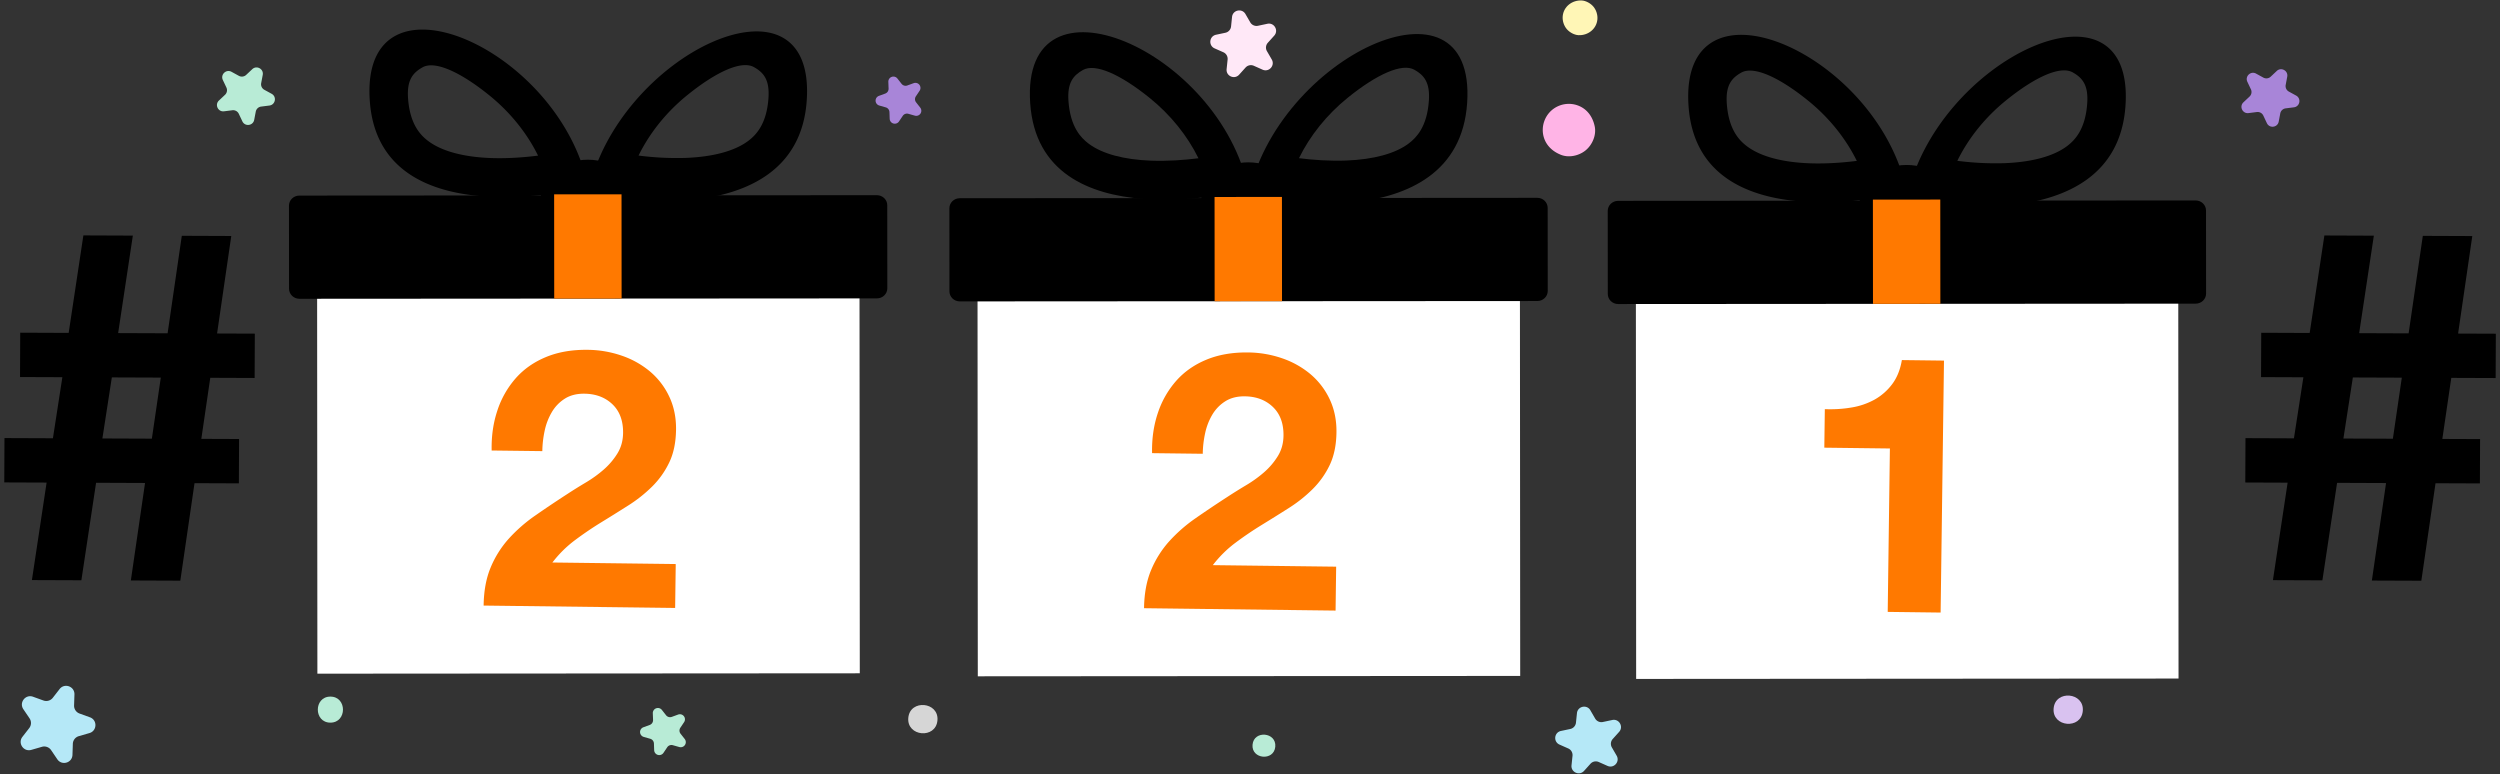 <svg xmlns="http://www.w3.org/2000/svg" width="226" height="70" viewBox="0 0 226 70">
    <rect x="0" y="0" width="226" height="70" fill="#333333" stroke="none"/>
    <g fill="none" fill-rule="evenodd">
        <path fill="#B8EBD6" d="M162.566 48.348l.75-.095a.568.568 0 0 1 .585.32l.322.683c.234.497.968.404 1.07-.136l.14-.742a.57.57 0 0 1 .487-.457l.749-.095c.545-.07.683-.796.201-1.06l-.662-.363a.569.569 0 0 1-.285-.603l.14-.742c.104-.54-.545-.895-.945-.519l-.55.517a.567.567 0 0 1-.662.085l-.662-.363c-.482-.264-1.02.242-.786.74l.323.682a.569.569 0 0 1-.125.655l-.55.518c-.4.376-.084 1.045.46.975"/>
        <path fill="#A885D8" d="M203.269 10.223l.75-.095a.567.567 0 0 1 .584.32l.322.683c.235.498.968.404 1.07-.136l.141-.741a.568.568 0 0 1 .486-.458l.75-.095c.545-.07.682-.796.2-1.06l-.662-.363a.568.568 0 0 1-.284-.603l.14-.742c.103-.54-.546-.895-.946-.519l-.55.518a.566.566 0 0 1-.661.084l-.662-.363c-.482-.264-1.02.242-.786.74l.322.682a.568.568 0 0 1-.125.655l-.55.518c-.4.376-.084 1.045.461.975"/>
        <path fill="#B5E8F7" d="M6.551 68.242l.033-.998a.75.75 0 0 1 .541-.696l.96-.278c.698-.202.73-1.18.046-1.426l-.939-.34a.75.75 0 0 1-.495-.73l.033-.997c.023-.727-.897-1.06-1.343-.486l-.613.789a.75.75 0 0 1-.848.244l-.939-.339c-.684-.247-1.284.525-.876 1.127l.56.826a.75.75 0 0 1-.029.882l-.613.788c-.446.574.103 1.384.802 1.181l.959-.277a.751.751 0 0 1 .83.3l.56.826c.408.602 1.347.33 1.371-.396"/>
        <path fill="#B8EBD6" d="M20.254 10.062l.749-.095a.567.567 0 0 1 .584.32l.323.683c.234.497.968.404 1.07-.136l.141-.742a.568.568 0 0 1 .486-.457l.749-.095c.545-.07.683-.796.201-1.06l-.662-.363a.568.568 0 0 1-.284-.603l.14-.742c.103-.54-.546-.895-.946-.519l-.55.517a.567.567 0 0 1-.662.085l-.662-.363c-.482-.265-1.02.242-.786.74l.323.682a.569.569 0 0 1-.125.655l-.55.518c-.4.376-.084 1.045.46.975"/>
        <path fill="#D6D6D6" d="M183.747 25.177c2.104 0 2.108-3.269 0-3.269-2.104 0-2.108 3.27 0 3.27"/>
        <path fill="#D9C2F0" d="M180.026 48.116c2.105 0 2.108-3.27 0-3.27-2.104 0-2.107 3.27 0 3.27"/>
        <path fill="#B8EBD6" d="M29.868 65.327c1.515 0 1.518-2.354 0-2.354-1.515 0-1.518 2.354 0 2.354"/>
        <path fill="#B5E8F7" d="M140.98 67.311l.792.351a.652.652 0 0 1 .383.663l-.09.862c-.064.627.711.971 1.133.502l.58-.644a.651.651 0 0 1 .748-.16l.792.352c.576.256 1.144-.376.828-.922l-.434-.75a.65.65 0 0 1 .079-.76l.58-.645c.42-.469-.005-1.204-.621-1.072l-.848.18a.652.652 0 0 1-.7-.31l-.434-.75c-.315-.546-1.146-.368-1.211.259l-.09.862a.652.652 0 0 1-.511.57l-.848.18c-.617.132-.705.976-.128 1.232"/>
        <path fill="#FFE8F7" d="M109.8 4.373l.793.351a.652.652 0 0 1 .383.663l-.09.862c-.065.627.71.971 1.132.502l.58-.644a.651.651 0 0 1 .749-.16l.791.352c.577.255 1.144-.376.829-.922l-.434-.75a.65.65 0 0 1 .079-.761l.58-.645c.42-.468-.005-1.203-.622-1.071l-.847.18a.652.652 0 0 1-.7-.31l-.434-.75c-.316-.546-1.146-.368-1.212.259l-.089.862a.652.652 0 0 1-.512.57l-.847.18c-.617.132-.705.976-.128 1.232"/>
        <path fill="#B8EBD6" d="M59.014 64.476l.023.61a.46.46 0 0 1-.301.449l-.574.21a.459.459 0 0 0 .032.872l.588.168a.459.459 0 0 1 .333.424l.022.61a.46.46 0 0 0 .84.24l.341-.507a.459.459 0 0 1 .507-.186l.588.167a.46.46 0 0 0 .487-.725l-.377-.48a.46.46 0 0 1-.02-.54l.34-.506a.459.459 0 0 0-.538-.687l-.574.21a.46.46 0 0 1-.52-.148l-.377-.48a.46.46 0 0 0-.82.3"/>
        <path fill="#A885D8" d="M80.306 7.398l.022.61a.459.459 0 0 1-.3.449l-.574.21a.459.459 0 0 0 .032.872l.587.168a.459.459 0 0 1 .333.424l.022.61a.46.46 0 0 0 .84.24l.342-.508a.459.459 0 0 1 .507-.185l.587.167a.459.459 0 0 0 .487-.724l-.377-.481a.46.46 0 0 1-.02-.54l.34-.507a.459.459 0 0 0-.538-.686l-.574.21a.46.46 0 0 1-.519-.148l-.377-.48a.459.459 0 0 0-.82.3"/>
        <path fill="#FFF6B6" d="M141.268 1.469c-.036.402.1.84.36 1.15.247.297.675.541 1.067.56.853.038 1.63-.549 1.71-1.428.036-.402-.101-.84-.36-1.15-.248-.296-.675-.54-1.068-.559-.853-.038-1.63.548-1.71 1.427"/>
        <path fill="#FFB4E6" d="M140.993 13.947l.057.025c.748.327 1.694.117 2.305-.392.61-.51.985-1.403.798-2.197l-.014-.06c-.192-.813-.69-1.486-1.492-1.786a2.374 2.374 0 0 0-2.336.397 2.375 2.375 0 0 0-.81 2.228c.153.841.727 1.451 1.492 1.785"/>
        <path fill="#B8EBD6" d="M113.23 67.317c-.119 1.322 1.937 1.51 2.056.185.12-1.322-1.936-1.51-2.055-.185"/>
        <path fill="#D6D6D6" d="M82.11 64.892c-.153 1.695 2.482 1.935 2.635.237.153-1.696-2.482-1.935-2.635-.237"/>
        <path fill="#D9C2F0" d="M185.648 64.037c-.153 1.696 2.483 1.936 2.636.238.152-1.696-2.483-1.936-2.636-.238"/>
        <path fill="#000" d="M33.428 9.096c.867 12.63 19.75 7.818 19.75 7.818-2.562-12.64-20.618-20.446-19.75-7.818m10.93 5.19c-2.466-.092-4.41-.617-5.623-1.52-.715-.533-1.683-1.515-1.848-3.892-.11-1.621.416-2.285 1.308-2.786 1.107-.622 3.388.388 6.038 2.53 1.889 1.526 3.41 3.42 4.407 5.45-1.28.162-2.77.273-4.282.218M53.14 17.567S72.08 21.7 72.93 9.069c.848-12.63-17.25-4.145-19.79 8.498m16.33-8.715c-.159 2.377-1.13 3.36-1.841 3.894-1.212.904-3.157 1.432-5.62 1.528a26.761 26.761 0 0 1-4.283-.212c.996-2.032 2.51-3.928 4.398-5.457 2.65-2.145 4.926-3.159 6.034-2.538.892.5 1.421 1.164 1.311 2.785"/>
        <path fill="#000" d="M57.393 17.806c.001 1.861-1.903 3.372-4.251 3.374-2.347.001-4.252-1.507-4.253-3.368-.001-1.863 1.901-3.373 4.248-3.374 2.348-.002 4.254 1.505 4.256 3.368"/>
        <path fill="#FFF" d="M77.725 60.866l-.029-39.88a.69.69 0 0 0-.7-.679l-47.632.033a.69.69 0 0 0-.7.678l.028 39.882 49.033-.034z"/>
        <path fill="#000" d="M80.214 26.065c0 .501-.42.91-.941.91l-52.202.035c-.522.001-.942-.407-.942-.908l-.006-7.511c0-.504.42-.91.94-.91l52.203-.036c.52-.001.942.406.942.908l.006 7.512z"/>
        <path fill="#FF7900" d="M56.186 17.565l.007 9.425-6.092.004-.007-9.425zM44.965 37.103a8.372 8.372 0 0 1 1.656-2.908c.73-.826 1.642-1.466 2.738-1.919 1.095-.453 2.35-.67 3.765-.652a9.666 9.666 0 0 1 3.075.526 8.01 8.01 0 0 1 2.559 1.43 6.672 6.672 0 0 1 1.739 2.268c.425.895.631 1.895.617 3.002-.016 1.15-.22 2.134-.613 2.953a7.771 7.771 0 0 1-1.545 2.178 12.76 12.76 0 0 1-2.162 1.714c-.805.51-1.613 1.017-2.43 1.516-.814.5-1.608 1.038-2.379 1.614-.77.576-1.454 1.25-2.048 2.025l11.149.139-.053 3.969-17.313-.215c.017-1.323.229-2.47.635-3.442a9.126 9.126 0 0 1 1.635-2.6 13.886 13.886 0 0 1 2.403-2.101c.918-.64 1.887-1.29 2.907-1.95.52-.34 1.075-.686 1.664-1.036.588-.35 1.127-.74 1.616-1.168a6.398 6.398 0 0 0 1.232-1.45c.333-.537.504-1.153.514-1.848.014-1.106-.306-1.973-.96-2.6-.654-.625-1.498-.945-2.53-.958-.697-.009-1.289.142-1.776.45-.487.309-.88.716-1.178 1.222a5.586 5.586 0 0 0-.646 1.684 9.388 9.388 0 0 0-.21 1.836l-4.58-.057c-.029-1.302.145-2.509.52-3.622"/>
        <path fill="#000" d="M93.13 9.334c.867 12.63 19.75 7.818 19.75 7.818-2.562-12.64-20.618-20.446-19.75-7.818m10.929 5.19c-2.466-.092-4.41-.617-5.622-1.52-.716-.533-1.684-1.515-1.85-3.892-.108-1.621.417-2.285 1.31-2.785 1.106-.624 3.387.388 6.037 2.529 1.889 1.525 3.41 3.42 4.407 5.451-1.28.162-2.77.272-4.282.217M112.84 17.805s18.941 4.133 19.791-8.498c.848-12.63-17.25-4.145-19.79 8.498m16.33-8.715c-.159 2.377-1.129 3.36-1.841 3.893-1.212.905-3.156 1.433-5.62 1.529-1.512.057-3.004-.05-4.283-.212.997-2.032 2.511-3.928 4.398-5.457 2.65-2.145 4.926-3.159 6.036-2.538.89.5 1.42 1.164 1.31 2.785"/>
        <path fill="#000" d="M117.094 18.044c.002 1.861-1.902 3.373-4.25 3.374-2.348.002-4.252-1.507-4.254-3.368-.001-1.863 1.901-3.373 4.248-3.374 2.348-.002 4.256 1.505 4.256 3.368"/>
        <path fill="#FFF" d="M137.426 61.104l-.028-39.881a.69.69 0 0 0-.701-.678l-47.632.033a.69.69 0 0 0-.7.678l.028 39.882 49.033-.034z"/>
        <path fill="#000" d="M139.916 26.303c0 .501-.421.91-.942.91l-52.202.034c-.522.002-.942-.406-.942-.907l-.005-7.511c-.001-.504.419-.91.94-.91l52.202-.036c.521-.001.942.406.943.909l.006 7.511z"/>
        <path fill="#FF7900" d="M115.887 17.803l.007 9.426-6.091.004-.007-9.426zM104.668 37.341a8.37 8.37 0 0 1 1.656-2.908c.73-.826 1.642-1.465 2.737-1.918 1.096-.453 2.35-.67 3.766-.653a9.678 9.678 0 0 1 3.075.526 8.023 8.023 0 0 1 2.558 1.431 6.684 6.684 0 0 1 1.74 2.268c.424.895.63 1.895.616 3.001-.015 1.15-.22 2.135-.612 2.954a7.76 7.76 0 0 1-1.546 2.177 12.727 12.727 0 0 1-2.162 1.715 174.43 174.43 0 0 1-2.429 1.516c-.815.5-1.608 1.037-2.38 1.614a10.465 10.465 0 0 0-2.048 2.025l11.15.138-.053 3.97-17.314-.215c.018-1.323.23-2.471.636-3.442a9.125 9.125 0 0 1 1.634-2.6 13.874 13.874 0 0 1 2.404-2.102c.918-.639 1.886-1.288 2.906-1.948.521-.34 1.076-.687 1.665-1.038.588-.35 1.126-.74 1.616-1.167a6.392 6.392 0 0 0 1.231-1.45c.333-.537.505-1.154.514-1.848.015-1.106-.306-1.973-.96-2.6-.654-.626-1.498-.946-2.53-.958-.697-.01-1.288.141-1.775.45-.487.308-.88.716-1.179 1.221a5.57 5.57 0 0 0-.645 1.685 9.36 9.36 0 0 0-.21 1.836l-4.581-.057c-.028-1.302.145-2.51.52-3.623"/>
        <path fill="#000" d="M172.355 18.043s18.94 4.133 19.79-8.499c.848-12.63-17.248-4.145-19.79 8.499m16.33-8.716c-.158 2.377-1.129 3.36-1.841 3.894-1.212.904-3.155 1.432-5.619 1.529a26.842 26.842 0 0 1-4.283-.212c.996-2.033 2.51-3.929 4.397-5.457 2.65-2.145 4.926-3.159 6.035-2.538.892.499 1.421 1.163 1.311 2.784M152.644 9.571c.867 12.63 19.75 7.819 19.75 7.819-2.562-12.641-20.618-20.447-19.75-7.819m10.929 5.191c-2.466-.093-4.409-.618-5.622-1.521-.715-.532-1.684-1.514-1.849-3.89-.11-1.623.417-2.287 1.309-2.787 1.106-.623 3.387.387 6.037 2.529 1.889 1.526 3.41 3.42 4.408 5.451-1.28.162-2.771.272-4.283.218"/>
        <path fill="#000" d="M176.608 18.281c.002 1.862-1.902 3.373-4.25 3.374-2.348.002-4.252-1.506-4.254-3.368-.001-1.862 1.901-3.372 4.248-3.374 2.348-.002 4.255 1.505 4.256 3.368"/>
        <path fill="#FFF" d="M196.94 61.341l-.028-39.88a.69.69 0 0 0-.701-.679l-47.631.033a.69.69 0 0 0-.7.678l.028 39.882 49.033-.034z"/>
        <path fill="#000" d="M199.43 26.54c0 .502-.421.91-.942.91l-52.202.035c-.521.002-.942-.406-.942-.907l-.005-7.512c-.001-.503.42-.91.94-.91l52.202-.036c.522 0 .942.406.943.91l.006 7.51z"/>
        <path fill="#FF7900" d="M175.401 18.04l.007 9.425-6.091.005-.007-9.425zM170.649 55.316l.197-14.773-5.928-.073.046-3.482c.83.032 1.634-.017 2.41-.15a6.424 6.424 0 0 0 2.1-.721 5.08 5.08 0 0 0 1.584-1.397c.434-.58.725-1.303.871-2.169l3.807.047-.304 22.777-4.783-.06z"/>
        <path fill="#000" d="M211.844 39.643l4.472.018.808-5.52-4.426-.017-.854 5.52zm-8.869 3.974l.017-4.009 4.38.017.854-5.519-3.827-.015.017-4.009 4.38.018 1.328-8.813 4.472.018-1.328 8.813 4.472.018 1.283-8.814 4.472.018-1.283 8.814 3.412.013-.017 4.008-4.011-.015-.808 5.52 3.412.013-.017 4.008-4.011-.016-1.283 8.813-4.472-.017 1.283-8.814-4.427-.018-1.328 8.814-4.472-.018 1.329-8.813-3.827-.015zM9.256 39.637l4.473.018.807-5.52-4.426-.017-.854 5.52zM.387 43.61l.017-4.008 4.38.017.854-5.52-3.827-.014.017-4.009 4.38.018 1.329-8.813 4.472.018-1.329 8.813 4.472.017 1.283-8.813 4.472.018-1.283 8.814 3.412.013-.017 4.008-4.01-.016-.809 5.52 3.412.013-.017 4.009-4.01-.016-1.284 8.813-4.472-.018 1.283-8.813-4.426-.018-1.329 8.813-4.472-.017 1.329-8.814-3.827-.015z"/>
    </g>
</svg>
